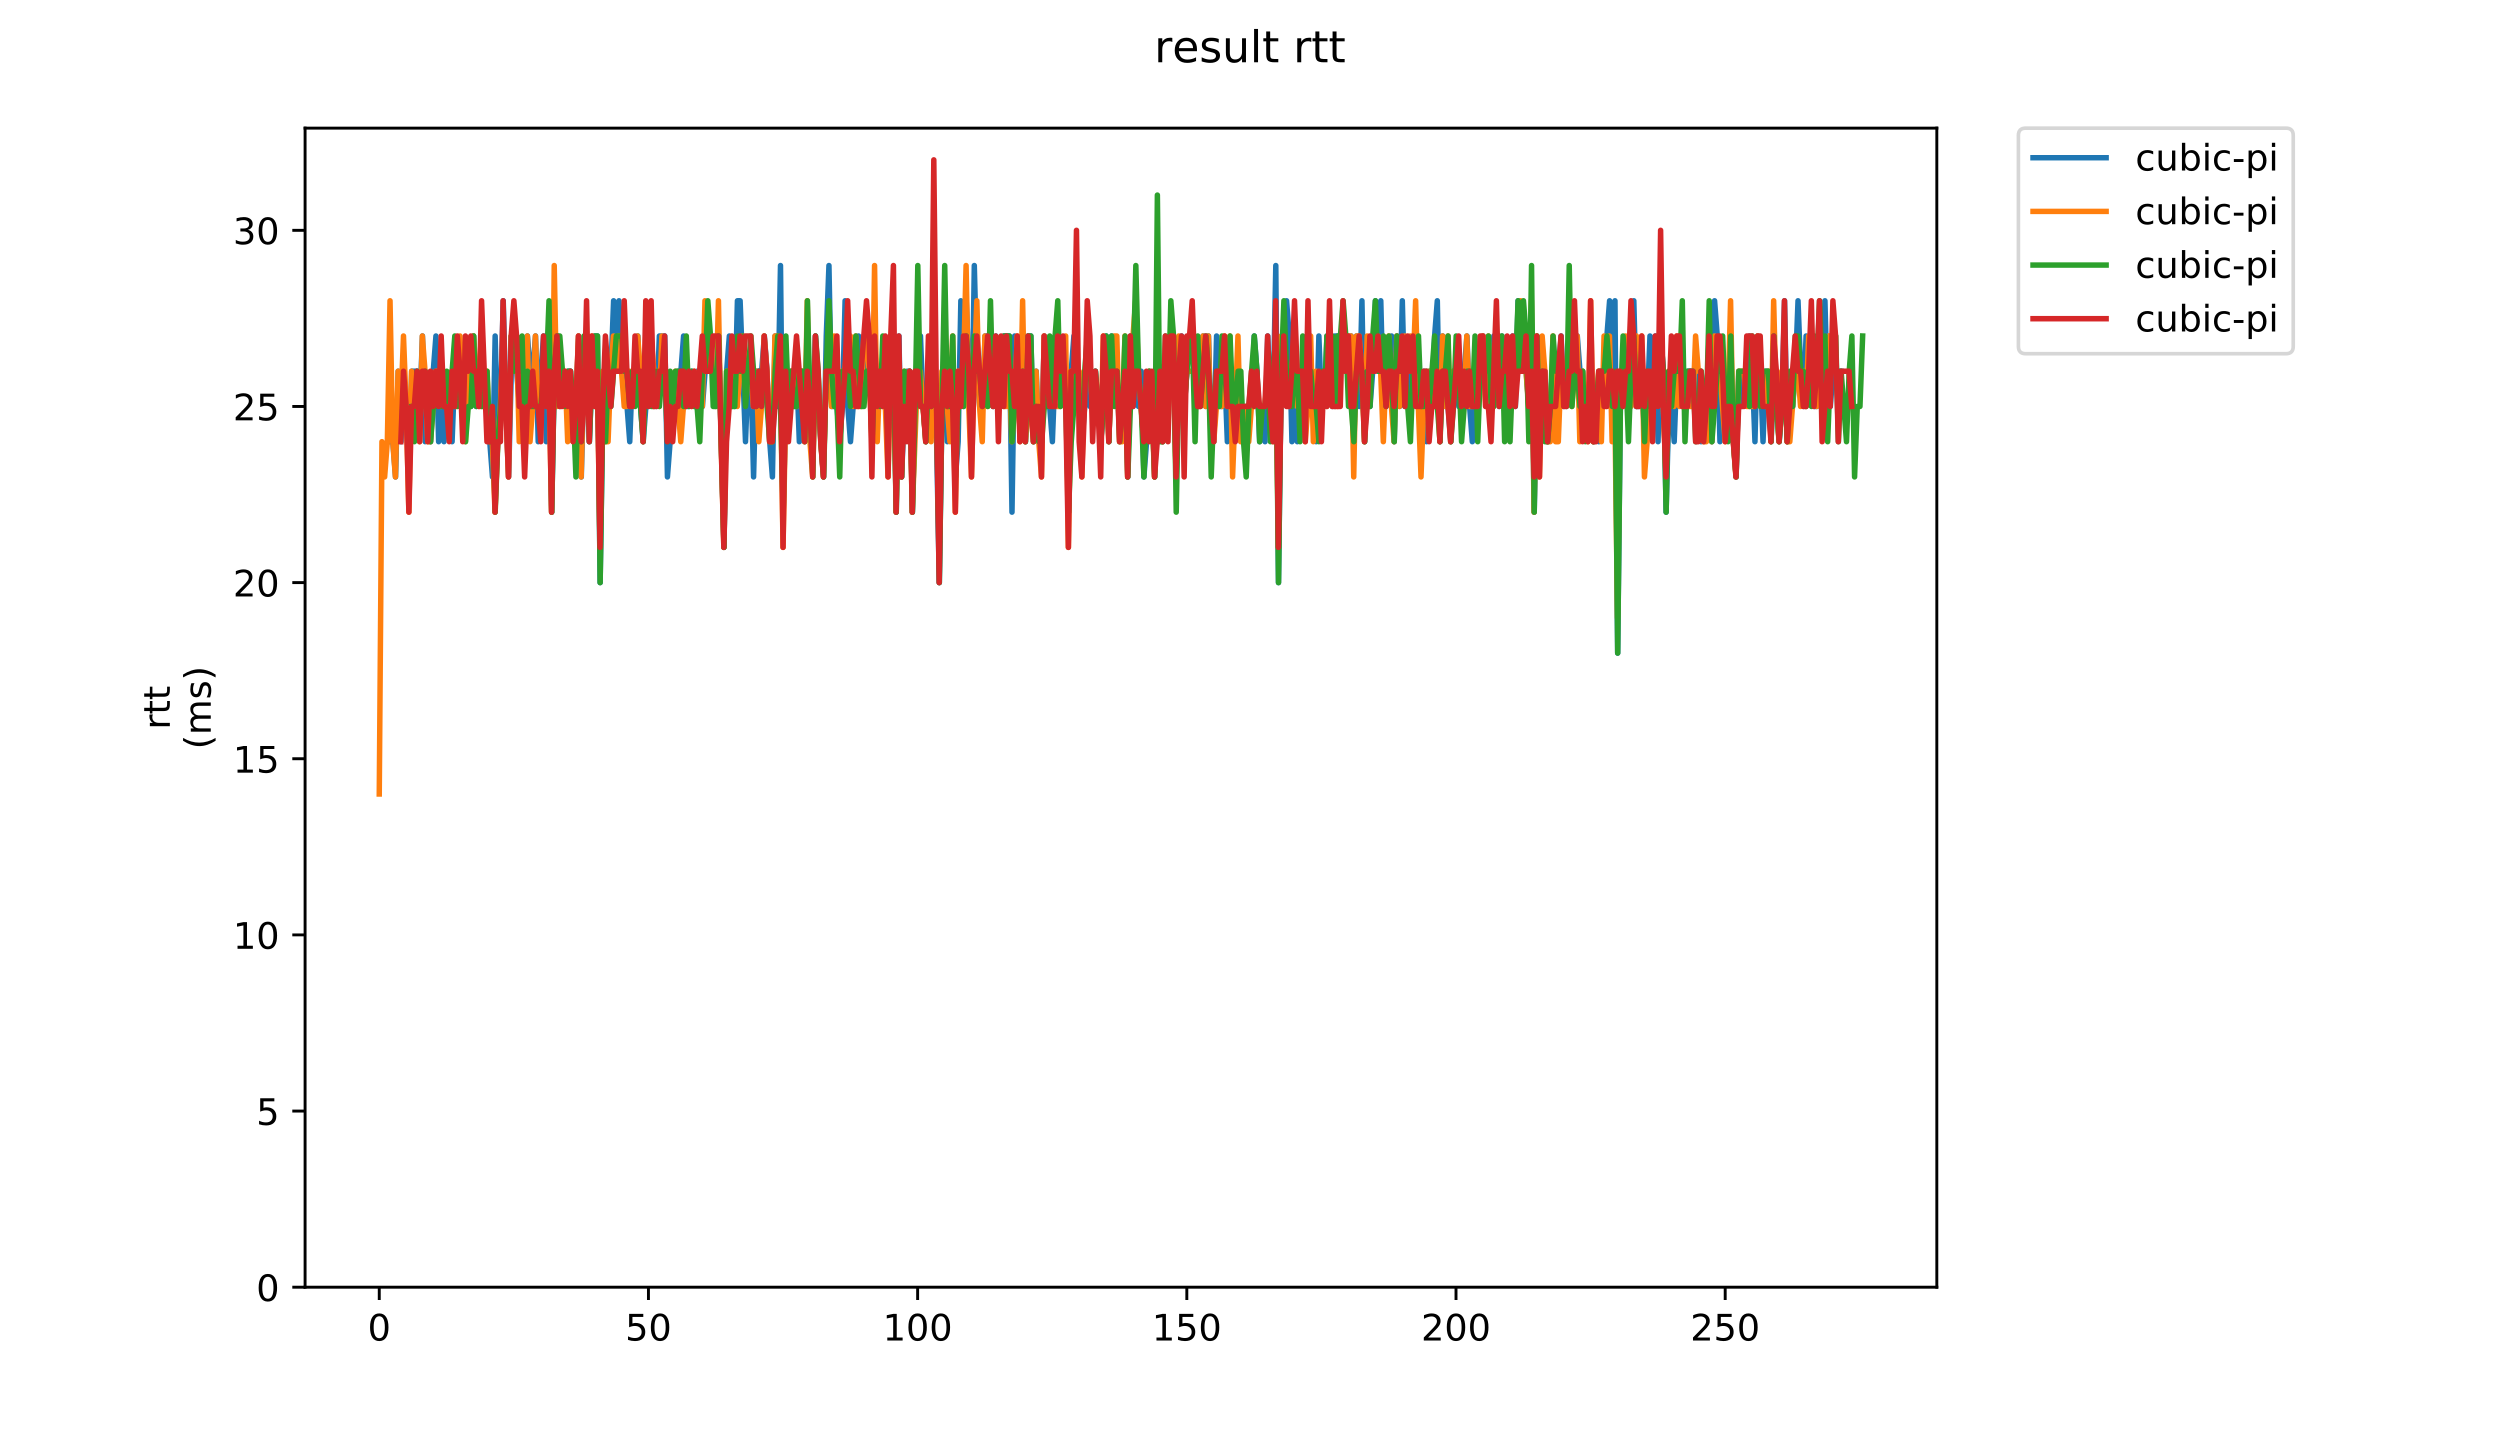<?xml version="1.0" encoding="utf-8" standalone="no"?>
<!DOCTYPE svg PUBLIC "-//W3C//DTD SVG 1.1//EN"
  "http://www.w3.org/Graphics/SVG/1.1/DTD/svg11.dtd">
<!-- Created with matplotlib (https://matplotlib.org/) -->
<svg height="396pt" version="1.1" viewBox="0 0 684 396" width="684pt" xmlns="http://www.w3.org/2000/svg" xmlns:xlink="http://www.w3.org/1999/xlink">
 <defs>
  <style type="text/css">
*{stroke-linecap:butt;stroke-linejoin:round;}
  </style>
 </defs>
 <g id="figure_1">
  <g id="patch_1">
   <path d="M 0 396 
L 684 396 
L 684 0 
L 0 0 
z
" style="fill:#ffffff;"/>
  </g>
  <g id="axes_1">
   <g id="patch_2">
    <path d="M 83.472 352.174 
L 529.913 352.174 
L 529.913 35.062 
L 83.472 35.062 
z
" style="fill:#ffffff;"/>
   </g>
   <g id="matplotlib.axis_1">
    <g id="xtick_1">
     <g id="line2d_1">
      <defs>
       <path d="M 0 0 
L 0 3.5 
" id="m5ab317d3e8" style="stroke:#000000;stroke-width:0.8;"/>
      </defs>
      <g>
       <use style="stroke:#000000;stroke-width:0.8;" x="103.765" xlink:href="#m5ab317d3e8" y="352.174"/>
      </g>
     </g>
     <g id="text_1">
      <!-- 0 -->
      <defs>
       <path d="M 31.781 66.406 
Q 24.172 66.406 20.328 58.906 
Q 16.5 51.422 16.5 36.375 
Q 16.5 21.391 20.328 13.891 
Q 24.172 6.391 31.781 6.391 
Q 39.453 6.391 43.281 13.891 
Q 47.125 21.391 47.125 36.375 
Q 47.125 51.422 43.281 58.906 
Q 39.453 66.406 31.781 66.406 
z
M 31.781 74.219 
Q 44.047 74.219 50.516 64.516 
Q 56.984 54.828 56.984 36.375 
Q 56.984 17.969 50.516 8.266 
Q 44.047 -1.422 31.781 -1.422 
Q 19.531 -1.422 13.062 8.266 
Q 6.594 17.969 6.594 36.375 
Q 6.594 54.828 13.062 64.516 
Q 19.531 74.219 31.781 74.219 
z
" id="DejaVuSans-48"/>
      </defs>
      <g transform="translate(100.584 366.773)scale(0.1 -0.1)">
       <use xlink:href="#DejaVuSans-48"/>
      </g>
     </g>
    </g>
    <g id="xtick_2">
     <g id="line2d_2">
      <g>
       <use style="stroke:#000000;stroke-width:0.8;" x="177.415" xlink:href="#m5ab317d3e8" y="352.174"/>
      </g>
     </g>
     <g id="text_2">
      <!-- 50 -->
      <defs>
       <path d="M 10.797 72.906 
L 49.516 72.906 
L 49.516 64.594 
L 19.828 64.594 
L 19.828 46.734 
Q 21.969 47.469 24.109 47.828 
Q 26.266 48.188 28.422 48.188 
Q 40.625 48.188 47.75 41.5 
Q 54.891 34.812 54.891 23.391 
Q 54.891 11.625 47.562 5.094 
Q 40.234 -1.422 26.906 -1.422 
Q 22.312 -1.422 17.547 -0.641 
Q 12.797 0.141 7.719 1.703 
L 7.719 11.625 
Q 12.109 9.234 16.797 8.062 
Q 21.484 6.891 26.703 6.891 
Q 35.156 6.891 40.078 11.328 
Q 45.016 15.766 45.016 23.391 
Q 45.016 31 40.078 35.438 
Q 35.156 39.891 26.703 39.891 
Q 22.75 39.891 18.812 39.016 
Q 14.891 38.141 10.797 36.281 
z
" id="DejaVuSans-53"/>
      </defs>
      <g transform="translate(171.052 366.773)scale(0.1 -0.1)">
       <use xlink:href="#DejaVuSans-53"/>
       <use x="63.623" xlink:href="#DejaVuSans-48"/>
      </g>
     </g>
    </g>
    <g id="xtick_3">
     <g id="line2d_3">
      <g>
       <use style="stroke:#000000;stroke-width:0.8;" x="251.064" xlink:href="#m5ab317d3e8" y="352.174"/>
      </g>
     </g>
     <g id="text_3">
      <!-- 100 -->
      <defs>
       <path d="M 12.406 8.297 
L 28.516 8.297 
L 28.516 63.922 
L 10.984 60.406 
L 10.984 69.391 
L 28.422 72.906 
L 38.281 72.906 
L 38.281 8.297 
L 54.391 8.297 
L 54.391 0 
L 12.406 0 
z
" id="DejaVuSans-49"/>
      </defs>
      <g transform="translate(241.521 366.773)scale(0.1 -0.1)">
       <use xlink:href="#DejaVuSans-49"/>
       <use x="63.623" xlink:href="#DejaVuSans-48"/>
       <use x="127.246" xlink:href="#DejaVuSans-48"/>
      </g>
     </g>
    </g>
    <g id="xtick_4">
     <g id="line2d_4">
      <g>
       <use style="stroke:#000000;stroke-width:0.8;" x="324.714" xlink:href="#m5ab317d3e8" y="352.174"/>
      </g>
     </g>
     <g id="text_4">
      <!-- 150 -->
      <g transform="translate(315.17 366.773)scale(0.1 -0.1)">
       <use xlink:href="#DejaVuSans-49"/>
       <use x="63.623" xlink:href="#DejaVuSans-53"/>
       <use x="127.246" xlink:href="#DejaVuSans-48"/>
      </g>
     </g>
    </g>
    <g id="xtick_5">
     <g id="line2d_5">
      <g>
       <use style="stroke:#000000;stroke-width:0.8;" x="398.364" xlink:href="#m5ab317d3e8" y="352.174"/>
      </g>
     </g>
     <g id="text_5">
      <!-- 200 -->
      <defs>
       <path d="M 19.188 8.297 
L 53.609 8.297 
L 53.609 0 
L 7.328 0 
L 7.328 8.297 
Q 12.938 14.109 22.625 23.891 
Q 32.328 33.688 34.812 36.531 
Q 39.547 41.844 41.422 45.531 
Q 43.312 49.219 43.312 52.781 
Q 43.312 58.594 39.234 62.25 
Q 35.156 65.922 28.609 65.922 
Q 23.969 65.922 18.812 64.312 
Q 13.672 62.703 7.812 59.422 
L 7.812 69.391 
Q 13.766 71.781 18.938 73 
Q 24.125 74.219 28.422 74.219 
Q 39.75 74.219 46.484 68.547 
Q 53.219 62.891 53.219 53.422 
Q 53.219 48.922 51.531 44.891 
Q 49.859 40.875 45.406 35.406 
Q 44.188 33.984 37.641 27.219 
Q 31.109 20.453 19.188 8.297 
z
" id="DejaVuSans-50"/>
      </defs>
      <g transform="translate(388.82 366.773)scale(0.1 -0.1)">
       <use xlink:href="#DejaVuSans-50"/>
       <use x="63.623" xlink:href="#DejaVuSans-48"/>
       <use x="127.246" xlink:href="#DejaVuSans-48"/>
      </g>
     </g>
    </g>
    <g id="xtick_6">
     <g id="line2d_6">
      <g>
       <use style="stroke:#000000;stroke-width:0.8;" x="472.013" xlink:href="#m5ab317d3e8" y="352.174"/>
      </g>
     </g>
     <g id="text_6">
      <!-- 250 -->
      <g transform="translate(462.469 366.773)scale(0.1 -0.1)">
       <use xlink:href="#DejaVuSans-50"/>
       <use x="63.623" xlink:href="#DejaVuSans-53"/>
       <use x="127.246" xlink:href="#DejaVuSans-48"/>
      </g>
     </g>
    </g>
   </g>
   <g id="matplotlib.axis_2">
    <g id="ytick_1">
     <g id="line2d_7">
      <defs>
       <path d="M 0 0 
L -3.5 0 
" id="mbb48c4c106" style="stroke:#000000;stroke-width:0.8;"/>
      </defs>
      <g>
       <use style="stroke:#000000;stroke-width:0.8;" x="83.472" xlink:href="#mbb48c4c106" y="352.174"/>
      </g>
     </g>
     <g id="text_7">
      <!-- 0 -->
      <g transform="translate(70.11 355.973)scale(0.1 -0.1)">
       <use xlink:href="#DejaVuSans-48"/>
      </g>
     </g>
    </g>
    <g id="ytick_2">
     <g id="line2d_8">
      <g>
       <use style="stroke:#000000;stroke-width:0.8;" x="83.472" xlink:href="#mbb48c4c106" y="303.981"/>
      </g>
     </g>
     <g id="text_8">
      <!-- 5 -->
      <g transform="translate(70.11 307.78)scale(0.1 -0.1)">
       <use xlink:href="#DejaVuSans-53"/>
      </g>
     </g>
    </g>
    <g id="ytick_3">
     <g id="line2d_9">
      <g>
       <use style="stroke:#000000;stroke-width:0.8;" x="83.472" xlink:href="#mbb48c4c106" y="255.788"/>
      </g>
     </g>
     <g id="text_9">
      <!-- 10 -->
      <g transform="translate(63.747 259.587)scale(0.1 -0.1)">
       <use xlink:href="#DejaVuSans-49"/>
       <use x="63.623" xlink:href="#DejaVuSans-48"/>
      </g>
     </g>
    </g>
    <g id="ytick_4">
     <g id="line2d_10">
      <g>
       <use style="stroke:#000000;stroke-width:0.8;" x="83.472" xlink:href="#mbb48c4c106" y="207.594"/>
      </g>
     </g>
     <g id="text_10">
      <!-- 15 -->
      <g transform="translate(63.747 211.394)scale(0.1 -0.1)">
       <use xlink:href="#DejaVuSans-49"/>
       <use x="63.623" xlink:href="#DejaVuSans-53"/>
      </g>
     </g>
    </g>
    <g id="ytick_5">
     <g id="line2d_11">
      <g>
       <use style="stroke:#000000;stroke-width:0.8;" x="83.472" xlink:href="#mbb48c4c106" y="159.401"/>
      </g>
     </g>
     <g id="text_11">
      <!-- 20 -->
      <g transform="translate(63.747 163.2)scale(0.1 -0.1)">
       <use xlink:href="#DejaVuSans-50"/>
       <use x="63.623" xlink:href="#DejaVuSans-48"/>
      </g>
     </g>
    </g>
    <g id="ytick_6">
     <g id="line2d_12">
      <g>
       <use style="stroke:#000000;stroke-width:0.8;" x="83.472" xlink:href="#mbb48c4c106" y="111.208"/>
      </g>
     </g>
     <g id="text_12">
      <!-- 25 -->
      <g transform="translate(63.747 115.007)scale(0.1 -0.1)">
       <use xlink:href="#DejaVuSans-50"/>
       <use x="63.623" xlink:href="#DejaVuSans-53"/>
      </g>
     </g>
    </g>
    <g id="ytick_7">
     <g id="line2d_13">
      <g>
       <use style="stroke:#000000;stroke-width:0.8;" x="83.472" xlink:href="#mbb48c4c106" y="63.015"/>
      </g>
     </g>
     <g id="text_13">
      <!-- 30 -->
      <defs>
       <path d="M 40.578 39.312 
Q 47.656 37.797 51.625 33 
Q 55.609 28.219 55.609 21.188 
Q 55.609 10.406 48.188 4.484 
Q 40.766 -1.422 27.094 -1.422 
Q 22.516 -1.422 17.656 -0.516 
Q 12.797 0.391 7.625 2.203 
L 7.625 11.719 
Q 11.719 9.328 16.594 8.109 
Q 21.484 6.891 26.812 6.891 
Q 36.078 6.891 40.938 10.547 
Q 45.797 14.203 45.797 21.188 
Q 45.797 27.641 41.281 31.266 
Q 36.766 34.906 28.719 34.906 
L 20.219 34.906 
L 20.219 43.016 
L 29.109 43.016 
Q 36.375 43.016 40.234 45.922 
Q 44.094 48.828 44.094 54.297 
Q 44.094 59.906 40.109 62.906 
Q 36.141 65.922 28.719 65.922 
Q 24.656 65.922 20.016 65.031 
Q 15.375 64.156 9.812 62.312 
L 9.812 71.094 
Q 15.438 72.656 20.344 73.438 
Q 25.25 74.219 29.594 74.219 
Q 40.828 74.219 47.359 69.109 
Q 53.906 64.016 53.906 55.328 
Q 53.906 49.266 50.438 45.094 
Q 46.969 40.922 40.578 39.312 
z
" id="DejaVuSans-51"/>
      </defs>
      <g transform="translate(63.747 66.814)scale(0.1 -0.1)">
       <use xlink:href="#DejaVuSans-51"/>
       <use x="63.623" xlink:href="#DejaVuSans-48"/>
      </g>
     </g>
    </g>
    <g id="text_14">
     <!-- rtt -->
     <defs>
      <path d="M 41.109 46.297 
Q 39.594 47.172 37.812 47.578 
Q 36.031 48 33.891 48 
Q 26.266 48 22.188 43.047 
Q 18.109 38.094 18.109 28.812 
L 18.109 0 
L 9.078 0 
L 9.078 54.688 
L 18.109 54.688 
L 18.109 46.188 
Q 20.953 51.172 25.484 53.578 
Q 30.031 56 36.531 56 
Q 37.453 56 38.578 55.875 
Q 39.703 55.766 41.062 55.516 
z
" id="DejaVuSans-114"/>
      <path d="M 18.312 70.219 
L 18.312 54.688 
L 36.812 54.688 
L 36.812 47.703 
L 18.312 47.703 
L 18.312 18.016 
Q 18.312 11.328 20.141 9.422 
Q 21.969 7.516 27.594 7.516 
L 36.812 7.516 
L 36.812 0 
L 27.594 0 
Q 17.188 0 13.234 3.875 
Q 9.281 7.766 9.281 18.016 
L 9.281 47.703 
L 2.688 47.703 
L 2.688 54.688 
L 9.281 54.688 
L 9.281 70.219 
z
" id="DejaVuSans-116"/>
     </defs>
     <g transform="translate(46.47 199.594)rotate(-90)scale(0.1 -0.1)">
      <use xlink:href="#DejaVuSans-114"/>
      <use x="41.113" xlink:href="#DejaVuSans-116"/>
      <use x="80.322" xlink:href="#DejaVuSans-116"/>
     </g>
     <!-- (ms) -->
     <defs>
      <path d="M 31 75.875 
Q 24.469 64.656 21.281 53.656 
Q 18.109 42.672 18.109 31.391 
Q 18.109 20.125 21.312 9.062 
Q 24.516 -2 31 -13.188 
L 23.188 -13.188 
Q 15.875 -1.703 12.234 9.375 
Q 8.594 20.453 8.594 31.391 
Q 8.594 42.281 12.203 53.312 
Q 15.828 64.359 23.188 75.875 
z
" id="DejaVuSans-40"/>
      <path d="M 52 44.188 
Q 55.375 50.25 60.062 53.125 
Q 64.75 56 71.094 56 
Q 79.641 56 84.281 50.016 
Q 88.922 44.047 88.922 33.016 
L 88.922 0 
L 79.891 0 
L 79.891 32.719 
Q 79.891 40.578 77.094 44.375 
Q 74.312 48.188 68.609 48.188 
Q 61.625 48.188 57.562 43.547 
Q 53.516 38.922 53.516 30.906 
L 53.516 0 
L 44.484 0 
L 44.484 32.719 
Q 44.484 40.625 41.703 44.406 
Q 38.922 48.188 33.109 48.188 
Q 26.219 48.188 22.156 43.531 
Q 18.109 38.875 18.109 30.906 
L 18.109 0 
L 9.078 0 
L 9.078 54.688 
L 18.109 54.688 
L 18.109 46.188 
Q 21.188 51.219 25.484 53.609 
Q 29.781 56 35.688 56 
Q 41.656 56 45.828 52.969 
Q 50 49.953 52 44.188 
z
" id="DejaVuSans-109"/>
      <path d="M 44.281 53.078 
L 44.281 44.578 
Q 40.484 46.531 36.375 47.5 
Q 32.281 48.484 27.875 48.484 
Q 21.188 48.484 17.844 46.438 
Q 14.5 44.391 14.5 40.281 
Q 14.5 37.156 16.891 35.375 
Q 19.281 33.594 26.516 31.984 
L 29.594 31.297 
Q 39.156 29.25 43.188 25.516 
Q 47.219 21.781 47.219 15.094 
Q 47.219 7.469 41.188 3.016 
Q 35.156 -1.422 24.609 -1.422 
Q 20.219 -1.422 15.453 -0.562 
Q 10.688 0.297 5.422 2 
L 5.422 11.281 
Q 10.406 8.688 15.234 7.391 
Q 20.062 6.109 24.812 6.109 
Q 31.156 6.109 34.562 8.281 
Q 37.984 10.453 37.984 14.406 
Q 37.984 18.062 35.516 20.016 
Q 33.062 21.969 24.703 23.781 
L 21.578 24.516 
Q 13.234 26.266 9.516 29.906 
Q 5.812 33.547 5.812 39.891 
Q 5.812 47.609 11.281 51.797 
Q 16.75 56 26.812 56 
Q 31.781 56 36.172 55.266 
Q 40.578 54.547 44.281 53.078 
z
" id="DejaVuSans-115"/>
      <path d="M 8.016 75.875 
L 15.828 75.875 
Q 23.141 64.359 26.781 53.312 
Q 30.422 42.281 30.422 31.391 
Q 30.422 20.453 26.781 9.375 
Q 23.141 -1.703 15.828 -13.188 
L 8.016 -13.188 
Q 14.5 -2 17.703 9.062 
Q 20.906 20.125 20.906 31.391 
Q 20.906 42.672 17.703 53.656 
Q 14.5 64.656 8.016 75.875 
z
" id="DejaVuSans-41"/>
     </defs>
     <g transform="translate(57.668 204.995)rotate(-90)scale(0.1 -0.1)">
      <use xlink:href="#DejaVuSans-40"/>
      <use x="39.014" xlink:href="#DejaVuSans-109"/>
      <use x="136.426" xlink:href="#DejaVuSans-115"/>
      <use x="188.525" xlink:href="#DejaVuSans-41"/>
     </g>
    </g>
   </g>
   <g id="line2d_14">
    <path clip-path="url(#p10b9cd409a)" d="M 106.751 120.847 
L 107.487 120.847 
L 108.224 130.485 
L 108.96 101.569 
L 109.697 120.847 
L 110.433 101.569 
L 111.17 111.208 
L 111.906 130.485 
L 112.643 101.569 
L 114.116 101.569 
L 114.852 111.208 
L 115.589 91.931 
L 116.325 120.847 
L 117.062 111.208 
L 117.798 120.847 
L 118.535 101.569 
L 119.271 91.931 
L 120.008 120.847 
L 120.744 101.569 
L 121.481 120.847 
L 122.217 111.208 
L 122.954 111.208 
L 123.69 120.847 
L 124.427 101.569 
L 125.9 101.569 
L 126.636 111.208 
L 127.373 111.208 
L 128.109 101.569 
L 128.846 111.208 
L 129.582 91.931 
L 130.319 111.208 
L 131.055 101.569 
L 132.528 101.569 
L 134.738 130.485 
L 135.474 91.931 
L 136.211 120.847 
L 136.947 111.208 
L 137.684 82.292 
L 138.42 111.208 
L 139.157 130.485 
L 139.893 101.569 
L 141.366 101.569 
L 142.103 111.208 
L 142.839 111.208 
L 143.576 120.847 
L 144.312 91.931 
L 145.049 101.569 
L 145.785 101.569 
L 146.522 91.931 
L 147.258 120.847 
L 147.995 101.569 
L 148.731 91.931 
L 149.468 120.847 
L 150.204 91.931 
L 150.941 140.124 
L 151.677 101.569 
L 152.414 91.931 
L 153.15 111.208 
L 153.887 101.569 
L 154.623 111.208 
L 155.36 101.569 
L 156.096 101.569 
L 156.833 120.847 
L 157.569 111.208 
L 158.306 91.931 
L 159.042 130.485 
L 159.779 101.569 
L 160.515 91.931 
L 161.252 120.847 
L 161.988 101.569 
L 162.725 91.931 
L 163.461 91.931 
L 164.198 159.401 
L 164.934 111.208 
L 165.671 111.208 
L 166.407 101.569 
L 167.144 101.569 
L 167.88 82.292 
L 168.617 91.931 
L 169.353 82.292 
L 170.09 101.569 
L 170.826 101.569 
L 172.299 120.847 
L 173.036 101.569 
L 173.772 101.569 
L 174.509 91.931 
L 175.245 111.208 
L 175.982 120.847 
L 176.718 111.208 
L 177.454 111.208 
L 178.191 101.569 
L 178.927 101.569 
L 179.664 111.208 
L 180.4 91.931 
L 181.873 91.931 
L 182.61 130.485 
L 184.083 111.208 
L 184.819 111.208 
L 185.556 101.569 
L 186.292 101.569 
L 187.029 91.931 
L 187.765 111.208 
L 188.502 111.208 
L 189.238 101.569 
L 189.975 111.208 
L 190.711 101.569 
L 191.448 101.569 
L 192.184 111.208 
L 193.657 91.931 
L 194.394 101.569 
L 195.867 101.569 
L 196.603 91.931 
L 198.076 149.762 
L 198.813 101.569 
L 199.549 91.931 
L 201.022 111.208 
L 201.759 82.292 
L 202.495 82.292 
L 203.968 120.847 
L 204.705 101.569 
L 205.441 101.569 
L 206.178 130.485 
L 206.914 101.569 
L 208.387 101.569 
L 209.124 91.931 
L 209.86 101.569 
L 210.597 120.847 
L 211.333 130.485 
L 212.07 91.931 
L 212.806 111.208 
L 213.543 72.653 
L 214.279 140.124 
L 215.016 111.208 
L 215.752 111.208 
L 216.489 101.569 
L 217.225 111.208 
L 217.962 101.569 
L 218.698 120.847 
L 219.435 101.569 
L 220.171 111.208 
L 220.908 91.931 
L 221.644 111.208 
L 222.381 120.847 
L 223.117 91.931 
L 223.854 111.208 
L 225.327 130.485 
L 226.063 91.931 
L 226.8 72.653 
L 227.536 111.208 
L 229.009 111.208 
L 229.746 120.847 
L 230.482 111.208 
L 231.219 82.292 
L 231.955 111.208 
L 232.692 120.847 
L 234.901 91.931 
L 235.638 101.569 
L 236.374 91.931 
L 237.111 101.569 
L 237.847 91.931 
L 238.584 120.847 
L 239.32 101.569 
L 240.057 111.208 
L 240.793 101.569 
L 241.53 111.208 
L 242.266 101.569 
L 243.003 120.847 
L 243.739 91.931 
L 244.476 101.569 
L 245.212 140.124 
L 245.949 91.931 
L 246.685 130.485 
L 247.422 111.208 
L 248.158 101.569 
L 248.895 101.569 
L 249.631 140.124 
L 250.368 111.208 
L 251.104 91.931 
L 251.841 91.931 
L 252.577 111.208 
L 253.314 120.847 
L 254.05 111.208 
L 254.787 111.208 
L 255.523 82.292 
L 256.996 159.401 
L 257.733 111.208 
L 258.469 91.931 
L 259.206 120.847 
L 259.942 101.569 
L 260.679 101.569 
L 261.415 130.485 
L 262.152 120.847 
L 262.888 82.292 
L 263.625 111.208 
L 264.361 82.292 
L 265.834 120.847 
L 266.571 72.653 
L 267.307 101.569 
L 268.044 111.208 
L 268.78 111.208 
L 269.517 91.931 
L 270.253 91.931 
L 271.726 111.208 
L 272.463 91.931 
L 273.199 111.208 
L 273.936 111.208 
L 274.672 91.931 
L 276.145 91.931 
L 276.881 140.124 
L 277.618 91.931 
L 278.354 111.208 
L 279.091 111.208 
L 279.827 91.931 
L 280.564 120.847 
L 281.3 91.931 
L 282.037 91.931 
L 282.773 120.847 
L 283.51 101.569 
L 284.246 120.847 
L 284.983 120.847 
L 285.719 91.931 
L 287.929 120.847 
L 288.665 101.569 
L 291.611 101.569 
L 292.348 140.124 
L 293.084 101.569 
L 293.821 91.931 
L 296.03 120.847 
L 296.767 111.208 
L 297.503 91.931 
L 298.24 111.208 
L 298.976 111.208 
L 299.713 101.569 
L 301.186 120.847 
L 301.922 111.208 
L 302.659 91.931 
L 303.395 120.847 
L 304.132 91.931 
L 305.605 111.208 
L 307.078 111.208 
L 307.814 101.569 
L 308.551 130.485 
L 309.287 91.931 
L 310.024 111.208 
L 310.76 91.931 
L 311.497 111.208 
L 312.233 101.569 
L 312.97 130.485 
L 313.706 120.847 
L 314.443 101.569 
L 315.179 111.208 
L 315.916 130.485 
L 316.652 111.208 
L 317.389 101.569 
L 318.125 120.847 
L 318.862 101.569 
L 321.071 101.569 
L 321.808 130.485 
L 322.544 101.569 
L 323.281 91.931 
L 324.017 111.208 
L 325.49 91.931 
L 326.227 91.931 
L 327.7 111.208 
L 329.173 91.931 
L 329.909 111.208 
L 330.646 91.931 
L 331.382 120.847 
L 332.119 120.847 
L 332.855 91.931 
L 333.592 111.208 
L 334.328 111.208 
L 335.065 101.569 
L 335.801 120.847 
L 336.538 101.569 
L 337.274 111.208 
L 338.011 111.208 
L 338.747 101.569 
L 340.22 120.847 
L 340.957 111.208 
L 342.43 111.208 
L 343.166 91.931 
L 343.903 101.569 
L 344.639 120.847 
L 345.376 111.208 
L 346.112 120.847 
L 346.849 91.931 
L 347.585 111.208 
L 348.322 111.208 
L 349.058 72.653 
L 349.795 159.401 
L 350.531 101.569 
L 351.268 101.569 
L 352.004 82.292 
L 352.741 91.931 
L 353.477 120.847 
L 354.214 101.569 
L 354.95 120.847 
L 355.687 101.569 
L 356.423 111.208 
L 357.16 111.208 
L 357.896 91.931 
L 358.633 111.208 
L 359.369 111.208 
L 360.106 120.847 
L 360.842 91.931 
L 361.579 111.208 
L 362.315 111.208 
L 363.052 91.931 
L 364.525 111.208 
L 365.261 91.931 
L 366.734 91.931 
L 367.471 101.569 
L 368.944 101.569 
L 369.68 91.931 
L 370.417 120.847 
L 371.153 91.931 
L 371.89 111.208 
L 372.626 82.292 
L 373.363 120.847 
L 374.099 101.569 
L 374.836 111.208 
L 375.572 101.569 
L 376.308 82.292 
L 377.045 101.569 
L 377.781 82.292 
L 378.518 111.208 
L 379.254 101.569 
L 379.991 101.569 
L 380.727 91.931 
L 381.464 120.847 
L 382.2 91.931 
L 382.937 111.208 
L 383.673 82.292 
L 384.41 111.208 
L 385.146 111.208 
L 385.883 101.569 
L 387.356 101.569 
L 388.092 111.208 
L 388.829 111.208 
L 389.565 101.569 
L 390.302 120.847 
L 391.038 101.569 
L 391.775 111.208 
L 392.511 91.931 
L 393.248 82.292 
L 393.984 120.847 
L 394.721 91.931 
L 395.457 111.208 
L 396.194 111.208 
L 396.93 120.847 
L 397.667 101.569 
L 398.403 101.569 
L 399.14 111.208 
L 399.876 111.208 
L 401.349 91.931 
L 402.086 111.208 
L 402.822 120.847 
L 404.295 101.569 
L 405.032 101.569 
L 405.768 91.931 
L 407.241 111.208 
L 407.978 111.208 
L 408.714 91.931 
L 409.451 91.931 
L 410.187 111.208 
L 410.924 91.931 
L 411.66 111.208 
L 412.397 101.569 
L 413.133 111.208 
L 413.87 91.931 
L 414.606 111.208 
L 415.343 82.292 
L 416.816 101.569 
L 417.552 101.569 
L 418.289 111.208 
L 419.025 91.931 
L 419.762 140.124 
L 420.498 101.569 
L 421.235 120.847 
L 421.971 101.569 
L 422.708 101.569 
L 423.444 120.847 
L 424.181 111.208 
L 425.654 111.208 
L 427.127 91.931 
L 427.863 111.208 
L 428.6 101.569 
L 430.809 101.569 
L 431.546 91.931 
L 432.282 101.569 
L 433.019 101.569 
L 433.755 111.208 
L 435.228 111.208 
L 435.965 120.847 
L 436.701 111.208 
L 437.438 120.847 
L 438.174 111.208 
L 438.911 111.208 
L 439.647 91.931 
L 440.384 82.292 
L 441.12 111.208 
L 441.857 82.292 
L 442.593 178.678 
L 443.33 111.208 
L 444.066 101.569 
L 444.803 101.569 
L 445.539 111.208 
L 446.276 91.931 
L 447.012 82.292 
L 447.749 111.208 
L 448.485 111.208 
L 449.222 101.569 
L 449.958 120.847 
L 450.695 111.208 
L 451.431 91.931 
L 452.168 111.208 
L 452.904 91.931 
L 453.641 120.847 
L 454.377 91.931 
L 455.114 101.569 
L 455.85 140.124 
L 456.587 111.208 
L 457.323 111.208 
L 458.06 120.847 
L 458.796 101.569 
L 459.533 91.931 
L 460.269 111.208 
L 461.006 111.208 
L 461.742 101.569 
L 462.479 101.569 
L 463.215 111.208 
L 463.952 101.569 
L 464.688 101.569 
L 465.425 120.847 
L 466.161 111.208 
L 466.898 111.208 
L 467.634 91.931 
L 468.371 120.847 
L 469.107 82.292 
L 469.844 91.931 
L 470.58 120.847 
L 471.317 101.569 
L 472.053 111.208 
L 472.79 111.208 
L 473.526 101.569 
L 474.262 120.847 
L 474.999 130.485 
L 475.735 101.569 
L 476.472 111.208 
L 477.208 101.569 
L 477.945 101.569 
L 478.681 91.931 
L 479.418 101.569 
L 480.154 120.847 
L 480.891 91.931 
L 481.627 101.569 
L 482.364 120.847 
L 483.1 101.569 
L 483.837 101.569 
L 484.573 120.847 
L 485.31 101.569 
L 486.783 120.847 
L 487.519 111.208 
L 488.256 82.292 
L 488.992 120.847 
L 489.729 111.208 
L 490.465 111.208 
L 491.202 101.569 
L 491.938 82.292 
L 492.675 101.569 
L 493.411 111.208 
L 494.148 91.931 
L 494.884 101.569 
L 495.621 101.569 
L 496.357 111.208 
L 497.094 111.208 
L 497.83 91.931 
L 498.567 111.208 
L 499.303 82.292 
L 500.04 111.208 
L 500.776 111.208 
L 501.513 101.569 
L 502.249 101.569 
L 502.986 111.208 
L 503.722 101.569 
L 503.722 101.569 
" style="fill:none;stroke:#1f77b4;stroke-linecap:square;stroke-width:1.5;"/>
   </g>
   <g id="line2d_15">
    <path clip-path="url(#p10b9cd409a)" d="M 103.765 217.233 
L 104.502 120.847 
L 105.238 130.485 
L 105.975 120.847 
L 106.711 82.292 
L 107.448 120.847 
L 108.184 130.485 
L 108.921 101.569 
L 109.657 111.208 
L 110.394 91.931 
L 111.13 111.208 
L 111.867 140.124 
L 112.603 101.569 
L 113.34 111.208 
L 114.076 111.208 
L 114.813 120.847 
L 115.549 91.931 
L 116.286 101.569 
L 117.022 120.847 
L 117.759 120.847 
L 119.232 101.569 
L 119.968 101.569 
L 120.705 111.208 
L 121.441 101.569 
L 122.178 111.208 
L 122.914 111.208 
L 123.65 101.569 
L 124.387 111.208 
L 125.123 111.208 
L 125.86 91.931 
L 126.596 111.208 
L 127.333 120.847 
L 128.069 101.569 
L 128.806 101.569 
L 129.542 91.931 
L 131.015 111.208 
L 131.752 111.208 
L 132.488 101.569 
L 133.225 101.569 
L 133.961 120.847 
L 134.698 120.847 
L 135.434 140.124 
L 136.171 120.847 
L 136.907 111.208 
L 137.644 91.931 
L 139.117 130.485 
L 139.853 91.931 
L 140.59 101.569 
L 141.326 91.931 
L 142.063 120.847 
L 142.799 101.569 
L 143.536 120.847 
L 144.272 91.931 
L 145.009 120.847 
L 145.745 111.208 
L 146.482 91.931 
L 147.218 111.208 
L 147.955 111.208 
L 148.691 101.569 
L 150.164 101.569 
L 150.901 140.124 
L 151.637 72.653 
L 152.374 111.208 
L 153.11 101.569 
L 154.583 101.569 
L 155.32 120.847 
L 156.056 111.208 
L 156.793 120.847 
L 157.529 111.208 
L 158.266 91.931 
L 159.002 130.485 
L 159.739 101.569 
L 160.475 101.569 
L 161.212 111.208 
L 161.948 91.931 
L 162.685 111.208 
L 163.421 101.569 
L 164.158 149.762 
L 164.894 101.569 
L 165.631 120.847 
L 166.367 120.847 
L 167.104 101.569 
L 167.84 91.931 
L 168.577 101.569 
L 169.313 91.931 
L 170.786 111.208 
L 171.523 111.208 
L 172.259 101.569 
L 172.996 111.208 
L 174.469 91.931 
L 175.205 101.569 
L 175.942 120.847 
L 176.678 91.931 
L 178.151 91.931 
L 178.888 101.569 
L 179.624 101.569 
L 180.361 111.208 
L 181.097 91.931 
L 182.57 111.208 
L 184.043 111.208 
L 184.78 101.569 
L 186.253 120.847 
L 187.726 101.569 
L 188.462 101.569 
L 189.199 111.208 
L 189.935 101.569 
L 190.672 111.208 
L 191.408 101.569 
L 192.145 111.208 
L 192.881 82.292 
L 194.354 101.569 
L 195.091 101.569 
L 195.827 111.208 
L 196.564 82.292 
L 197.3 120.847 
L 198.037 149.762 
L 198.773 101.569 
L 199.51 111.208 
L 200.246 111.208 
L 200.983 101.569 
L 201.719 111.208 
L 203.192 91.931 
L 203.929 101.569 
L 205.402 101.569 
L 206.138 111.208 
L 206.875 101.569 
L 207.611 120.847 
L 208.348 111.208 
L 209.084 91.931 
L 209.821 101.569 
L 210.557 120.847 
L 211.294 120.847 
L 212.03 91.931 
L 212.767 91.931 
L 213.503 101.569 
L 214.24 149.762 
L 214.976 111.208 
L 215.713 111.208 
L 216.449 101.569 
L 217.186 101.569 
L 217.922 111.208 
L 218.659 101.569 
L 219.395 101.569 
L 220.132 120.847 
L 220.868 82.292 
L 221.605 120.847 
L 222.341 130.485 
L 223.077 101.569 
L 223.814 101.569 
L 224.55 120.847 
L 225.287 130.485 
L 226.023 101.569 
L 226.76 101.569 
L 227.496 111.208 
L 228.233 91.931 
L 228.969 101.569 
L 229.706 120.847 
L 230.442 101.569 
L 231.179 101.569 
L 231.915 91.931 
L 232.652 91.931 
L 233.388 111.208 
L 234.125 91.931 
L 234.861 111.208 
L 235.598 111.208 
L 236.334 91.931 
L 237.071 91.931 
L 237.807 101.569 
L 238.544 120.847 
L 239.28 72.653 
L 240.017 120.847 
L 240.753 101.569 
L 241.49 101.569 
L 242.226 111.208 
L 242.963 130.485 
L 243.699 101.569 
L 244.436 91.931 
L 245.172 140.124 
L 245.909 101.569 
L 246.645 130.485 
L 247.382 101.569 
L 248.118 111.208 
L 248.855 101.569 
L 249.591 140.124 
L 251.064 101.569 
L 251.801 101.569 
L 253.274 120.847 
L 254.01 111.208 
L 254.747 120.847 
L 255.483 101.569 
L 256.22 111.208 
L 256.956 149.762 
L 257.693 101.569 
L 258.429 101.569 
L 259.902 120.847 
L 260.639 91.931 
L 261.375 140.124 
L 262.112 101.569 
L 262.848 111.208 
L 263.585 101.569 
L 264.321 72.653 
L 265.058 111.208 
L 265.794 130.485 
L 266.531 101.569 
L 267.267 82.292 
L 268.004 111.208 
L 268.74 120.847 
L 269.477 91.931 
L 270.213 111.208 
L 270.95 91.931 
L 271.686 101.569 
L 272.423 101.569 
L 273.159 111.208 
L 273.896 101.569 
L 274.632 111.208 
L 275.369 111.208 
L 276.105 101.569 
L 276.842 120.847 
L 277.578 111.208 
L 278.315 91.931 
L 279.051 120.847 
L 279.788 82.292 
L 280.524 120.847 
L 281.261 111.208 
L 281.997 111.208 
L 282.734 120.847 
L 283.47 101.569 
L 284.207 120.847 
L 284.943 130.485 
L 285.68 91.931 
L 287.153 111.208 
L 287.889 101.569 
L 288.626 111.208 
L 290.099 111.208 
L 291.572 91.931 
L 292.308 149.762 
L 293.045 101.569 
L 293.781 111.208 
L 294.518 111.208 
L 295.254 101.569 
L 295.991 130.485 
L 296.727 101.569 
L 298.2 101.569 
L 298.937 111.208 
L 300.41 111.208 
L 301.146 120.847 
L 301.883 91.931 
L 302.619 101.569 
L 303.356 120.847 
L 304.092 101.569 
L 304.829 91.931 
L 305.565 91.931 
L 306.302 120.847 
L 307.038 120.847 
L 307.775 91.931 
L 308.511 130.485 
L 309.248 101.569 
L 310.721 82.292 
L 311.457 101.569 
L 312.93 120.847 
L 314.403 101.569 
L 315.14 111.208 
L 315.876 130.485 
L 316.613 111.208 
L 317.349 111.208 
L 318.086 120.847 
L 318.822 101.569 
L 319.559 111.208 
L 320.295 101.569 
L 321.032 101.569 
L 321.768 130.485 
L 322.504 91.931 
L 323.977 111.208 
L 324.714 101.569 
L 326.923 101.569 
L 327.66 111.208 
L 329.133 91.931 
L 329.869 111.208 
L 330.606 91.931 
L 331.342 120.847 
L 332.079 120.847 
L 333.552 101.569 
L 334.288 111.208 
L 335.025 91.931 
L 335.761 111.208 
L 336.498 91.931 
L 337.234 130.485 
L 338.707 91.931 
L 339.444 120.847 
L 340.18 111.208 
L 340.917 111.208 
L 341.653 120.847 
L 342.39 111.208 
L 346.072 111.208 
L 346.809 101.569 
L 348.282 120.847 
L 349.018 91.931 
L 349.755 149.762 
L 350.491 91.931 
L 351.228 101.569 
L 351.964 101.569 
L 352.701 111.208 
L 354.174 91.931 
L 354.91 111.208 
L 355.647 101.569 
L 356.383 101.569 
L 357.12 120.847 
L 357.856 111.208 
L 358.593 91.931 
L 359.329 120.847 
L 360.066 101.569 
L 360.802 111.208 
L 361.539 111.208 
L 362.275 101.569 
L 363.012 111.208 
L 363.748 101.569 
L 365.221 101.569 
L 365.958 111.208 
L 366.694 91.931 
L 367.431 101.569 
L 368.167 91.931 
L 369.64 91.931 
L 370.377 130.485 
L 371.113 91.931 
L 371.85 91.931 
L 372.586 101.569 
L 373.323 120.847 
L 374.059 91.931 
L 374.796 101.569 
L 375.532 91.931 
L 377.005 91.931 
L 377.742 101.569 
L 378.478 120.847 
L 379.215 101.569 
L 379.951 91.931 
L 380.688 111.208 
L 381.424 120.847 
L 382.161 91.931 
L 382.897 111.208 
L 384.37 91.931 
L 385.107 101.569 
L 385.843 91.931 
L 386.58 101.569 
L 387.316 82.292 
L 388.053 111.208 
L 388.789 130.485 
L 389.526 111.208 
L 390.262 111.208 
L 390.999 101.569 
L 391.735 111.208 
L 392.472 111.208 
L 393.208 101.569 
L 393.945 120.847 
L 394.681 91.931 
L 395.418 111.208 
L 396.154 91.931 
L 396.891 120.847 
L 397.627 101.569 
L 399.1 101.569 
L 399.837 111.208 
L 400.573 111.208 
L 401.31 91.931 
L 402.046 111.208 
L 402.783 111.208 
L 403.519 101.569 
L 404.256 111.208 
L 405.729 91.931 
L 406.465 111.208 
L 407.202 91.931 
L 407.938 111.208 
L 408.675 111.208 
L 410.148 91.931 
L 411.621 111.208 
L 412.357 101.569 
L 415.303 101.569 
L 416.04 82.292 
L 418.249 111.208 
L 418.986 82.292 
L 419.722 140.124 
L 420.459 91.931 
L 421.195 130.485 
L 421.931 91.931 
L 422.668 101.569 
L 423.404 120.847 
L 424.141 120.847 
L 424.877 91.931 
L 425.614 120.847 
L 426.35 120.847 
L 427.087 101.569 
L 428.56 101.569 
L 429.296 91.931 
L 430.033 111.208 
L 431.506 91.931 
L 432.242 120.847 
L 432.979 101.569 
L 434.452 120.847 
L 435.188 82.292 
L 435.925 120.847 
L 437.398 101.569 
L 438.134 120.847 
L 438.871 91.931 
L 439.607 111.208 
L 440.344 91.931 
L 441.08 120.847 
L 441.817 111.208 
L 442.553 169.04 
L 443.29 101.569 
L 444.026 111.208 
L 444.763 91.931 
L 445.499 111.208 
L 446.236 111.208 
L 447.709 91.931 
L 448.445 101.569 
L 449.182 91.931 
L 449.918 130.485 
L 451.391 111.208 
L 452.864 111.208 
L 453.601 101.569 
L 454.337 101.569 
L 455.074 111.208 
L 455.81 130.485 
L 456.547 101.569 
L 457.283 101.569 
L 458.02 111.208 
L 458.756 91.931 
L 459.493 111.208 
L 460.229 101.569 
L 460.966 111.208 
L 463.175 111.208 
L 463.912 91.931 
L 464.648 101.569 
L 465.385 101.569 
L 466.121 120.847 
L 466.858 120.847 
L 467.594 101.569 
L 468.331 120.847 
L 469.067 91.931 
L 469.804 101.569 
L 470.54 101.569 
L 472.013 120.847 
L 472.75 111.208 
L 473.486 82.292 
L 474.223 120.847 
L 474.959 130.485 
L 475.696 101.569 
L 477.169 101.569 
L 477.905 111.208 
L 480.115 111.208 
L 480.851 91.931 
L 481.588 111.208 
L 482.324 101.569 
L 483.061 111.208 
L 483.797 101.569 
L 484.534 120.847 
L 485.27 82.292 
L 486.007 111.208 
L 486.743 120.847 
L 487.48 101.569 
L 488.216 101.569 
L 488.953 120.847 
L 489.689 120.847 
L 491.162 101.569 
L 491.899 101.569 
L 492.635 111.208 
L 493.372 101.569 
L 494.108 111.208 
L 494.845 91.931 
L 495.581 101.569 
L 496.318 101.569 
L 497.054 111.208 
L 497.791 101.569 
L 498.527 111.208 
L 499.264 111.208 
L 500.737 91.931 
L 500.737 91.931 
" style="fill:none;stroke:#ff7f0e;stroke-linecap:square;stroke-width:1.5;"/>
   </g>
   <g id="line2d_16">
    <path clip-path="url(#p10b9cd409a)" d="M 112.649 111.208 
L 113.385 120.847 
L 114.122 101.569 
L 114.858 111.208 
L 115.595 111.208 
L 116.331 101.569 
L 117.804 120.847 
L 118.541 111.208 
L 119.277 111.208 
L 120.014 101.569 
L 120.75 111.208 
L 121.487 111.208 
L 122.223 101.569 
L 122.96 111.208 
L 124.433 91.931 
L 125.169 111.208 
L 125.906 101.569 
L 127.379 120.847 
L 128.115 111.208 
L 128.852 111.208 
L 129.588 91.931 
L 130.325 111.208 
L 131.061 101.569 
L 131.798 111.208 
L 132.534 111.208 
L 133.271 101.569 
L 134.007 120.847 
L 134.744 111.208 
L 135.48 140.124 
L 136.217 120.847 
L 137.69 101.569 
L 139.163 120.847 
L 139.899 91.931 
L 140.636 101.569 
L 141.372 91.931 
L 142.109 101.569 
L 142.845 91.931 
L 143.582 120.847 
L 144.318 101.569 
L 145.055 111.208 
L 148.001 111.208 
L 148.737 101.569 
L 149.474 101.569 
L 150.21 82.292 
L 150.947 140.124 
L 151.683 101.569 
L 152.42 91.931 
L 153.156 91.931 
L 154.629 111.208 
L 155.366 101.569 
L 156.102 101.569 
L 156.838 111.208 
L 157.575 130.485 
L 158.311 101.569 
L 159.048 120.847 
L 159.784 91.931 
L 160.521 91.931 
L 161.257 120.847 
L 161.994 101.569 
L 162.73 91.931 
L 163.467 91.931 
L 164.203 159.401 
L 164.94 111.208 
L 165.676 120.847 
L 166.413 101.569 
L 167.149 111.208 
L 168.622 91.931 
L 170.095 91.931 
L 170.832 101.569 
L 171.568 101.569 
L 172.305 111.208 
L 173.041 101.569 
L 173.778 111.208 
L 174.514 101.569 
L 175.987 120.847 
L 176.724 101.569 
L 177.46 91.931 
L 178.197 111.208 
L 178.933 111.208 
L 179.67 101.569 
L 180.406 111.208 
L 181.143 101.569 
L 181.879 101.569 
L 182.616 120.847 
L 183.352 101.569 
L 184.089 111.208 
L 184.825 101.569 
L 186.298 101.569 
L 187.035 111.208 
L 187.771 91.931 
L 188.508 111.208 
L 189.244 101.569 
L 189.981 111.208 
L 190.717 111.208 
L 191.454 120.847 
L 192.19 101.569 
L 192.927 101.569 
L 193.663 82.292 
L 194.4 91.931 
L 195.136 111.208 
L 195.873 111.208 
L 196.609 91.931 
L 198.082 149.762 
L 198.819 101.569 
L 199.555 101.569 
L 200.292 111.208 
L 201.028 111.208 
L 201.765 91.931 
L 202.501 101.569 
L 203.238 91.931 
L 203.974 111.208 
L 205.447 91.931 
L 206.92 111.208 
L 207.657 101.569 
L 209.13 101.569 
L 210.603 120.847 
L 211.339 120.847 
L 212.076 101.569 
L 212.812 91.931 
L 213.549 111.208 
L 214.285 140.124 
L 215.022 91.931 
L 215.758 111.208 
L 216.495 101.569 
L 217.231 111.208 
L 217.968 111.208 
L 218.704 101.569 
L 219.441 101.569 
L 220.177 120.847 
L 220.914 82.292 
L 221.65 111.208 
L 222.387 130.485 
L 223.123 91.931 
L 223.86 101.569 
L 224.596 120.847 
L 225.333 130.485 
L 226.069 101.569 
L 226.806 82.292 
L 227.542 101.569 
L 228.279 111.208 
L 229.015 111.208 
L 229.752 130.485 
L 230.488 101.569 
L 231.961 101.569 
L 232.698 111.208 
L 234.171 91.931 
L 235.644 111.208 
L 236.38 111.208 
L 237.117 101.569 
L 237.853 101.569 
L 238.59 120.847 
L 239.326 101.569 
L 240.063 101.569 
L 240.799 111.208 
L 241.536 91.931 
L 242.272 101.569 
L 243.009 120.847 
L 243.745 91.931 
L 244.482 101.569 
L 245.218 140.124 
L 245.955 101.569 
L 246.691 130.485 
L 247.428 101.569 
L 248.164 111.208 
L 248.901 101.569 
L 249.637 140.124 
L 250.374 111.208 
L 251.11 72.653 
L 251.847 111.208 
L 252.583 111.208 
L 253.32 120.847 
L 254.056 101.569 
L 254.792 111.208 
L 255.529 101.569 
L 256.265 111.208 
L 257.002 159.401 
L 257.738 111.208 
L 258.475 72.653 
L 259.211 111.208 
L 259.948 111.208 
L 260.684 91.931 
L 261.421 130.485 
L 262.157 111.208 
L 262.894 101.569 
L 263.63 111.208 
L 264.367 91.931 
L 265.103 101.569 
L 265.84 120.847 
L 266.576 91.931 
L 267.313 101.569 
L 268.049 101.569 
L 268.786 111.208 
L 269.522 101.569 
L 270.259 111.208 
L 270.995 82.292 
L 271.732 111.208 
L 272.468 101.569 
L 273.205 111.208 
L 273.941 111.208 
L 274.678 91.931 
L 276.151 91.931 
L 276.887 120.847 
L 278.36 101.569 
L 279.097 111.208 
L 279.833 101.569 
L 280.57 120.847 
L 281.306 91.931 
L 282.043 91.931 
L 282.779 120.847 
L 283.516 111.208 
L 284.252 120.847 
L 284.989 120.847 
L 285.725 111.208 
L 286.462 111.208 
L 287.198 91.931 
L 287.935 111.208 
L 288.671 91.931 
L 289.408 82.292 
L 290.144 111.208 
L 290.881 101.569 
L 291.617 111.208 
L 292.354 140.124 
L 293.09 120.847 
L 294.563 101.569 
L 296.036 120.847 
L 296.773 101.569 
L 297.509 91.931 
L 298.982 111.208 
L 299.719 101.569 
L 301.192 120.847 
L 301.928 111.208 
L 302.665 91.931 
L 303.401 120.847 
L 304.138 91.931 
L 304.874 111.208 
L 305.611 101.569 
L 306.347 120.847 
L 307.084 111.208 
L 307.82 91.931 
L 308.557 130.485 
L 309.293 111.208 
L 310.03 101.569 
L 310.766 72.653 
L 311.503 101.569 
L 312.239 111.208 
L 312.976 130.485 
L 313.712 111.208 
L 314.449 101.569 
L 315.185 111.208 
L 315.922 130.485 
L 316.658 53.376 
L 317.395 120.847 
L 318.131 120.847 
L 318.868 91.931 
L 319.604 111.208 
L 320.341 82.292 
L 321.077 91.931 
L 321.814 140.124 
L 322.55 101.569 
L 323.287 111.208 
L 324.023 111.208 
L 325.496 91.931 
L 326.233 91.931 
L 326.969 120.847 
L 327.706 91.931 
L 328.442 111.208 
L 329.915 91.931 
L 330.652 101.569 
L 331.388 130.485 
L 332.125 111.208 
L 332.861 101.569 
L 333.598 111.208 
L 334.334 91.931 
L 335.807 111.208 
L 336.544 91.931 
L 337.28 111.208 
L 338.017 111.208 
L 338.753 101.569 
L 339.49 101.569 
L 340.226 120.847 
L 340.963 130.485 
L 341.699 111.208 
L 343.172 91.931 
L 343.909 101.569 
L 344.645 120.847 
L 345.382 111.208 
L 346.118 111.208 
L 346.855 101.569 
L 347.591 120.847 
L 348.328 101.569 
L 349.064 91.931 
L 349.801 159.401 
L 350.537 101.569 
L 351.274 82.292 
L 352.01 101.569 
L 352.747 101.569 
L 353.483 111.208 
L 354.219 101.569 
L 354.956 101.569 
L 355.692 120.847 
L 356.429 91.931 
L 357.165 111.208 
L 357.902 101.569 
L 358.638 101.569 
L 359.375 111.208 
L 360.111 111.208 
L 360.848 120.847 
L 361.584 101.569 
L 362.321 111.208 
L 363.057 91.931 
L 363.794 101.569 
L 364.53 91.931 
L 365.267 111.208 
L 366.003 91.931 
L 366.74 91.931 
L 367.476 82.292 
L 368.213 91.931 
L 368.949 111.208 
L 369.686 111.208 
L 370.422 120.847 
L 371.159 101.569 
L 372.632 101.569 
L 373.368 120.847 
L 374.105 101.569 
L 374.841 111.208 
L 375.578 91.931 
L 376.314 82.292 
L 377.051 101.569 
L 377.787 101.569 
L 378.524 91.931 
L 379.26 111.208 
L 379.997 91.931 
L 380.733 101.569 
L 381.47 120.847 
L 382.206 91.931 
L 382.943 101.569 
L 384.416 101.569 
L 385.889 120.847 
L 386.625 101.569 
L 387.362 101.569 
L 388.098 91.931 
L 388.835 111.208 
L 389.571 111.208 
L 390.308 101.569 
L 391.044 111.208 
L 392.517 91.931 
L 393.254 111.208 
L 393.99 120.847 
L 394.727 101.569 
L 395.463 101.569 
L 396.2 91.931 
L 396.936 120.847 
L 397.673 111.208 
L 398.409 91.931 
L 399.146 101.569 
L 399.882 120.847 
L 401.355 101.569 
L 402.092 101.569 
L 402.828 111.208 
L 403.565 91.931 
L 404.301 120.847 
L 405.038 101.569 
L 406.511 101.569 
L 407.247 91.931 
L 407.984 111.208 
L 408.72 111.208 
L 409.457 91.931 
L 410.193 101.569 
L 410.93 91.931 
L 411.666 120.847 
L 412.403 101.569 
L 413.139 120.847 
L 413.876 101.569 
L 414.612 101.569 
L 415.349 82.292 
L 416.085 101.569 
L 416.822 82.292 
L 417.558 91.931 
L 418.295 120.847 
L 419.031 72.653 
L 419.768 140.124 
L 420.504 91.931 
L 421.241 120.847 
L 421.977 101.569 
L 422.714 120.847 
L 423.45 120.847 
L 424.187 111.208 
L 424.923 91.931 
L 425.66 101.569 
L 427.869 101.569 
L 428.606 111.208 
L 429.342 72.653 
L 430.079 111.208 
L 430.815 101.569 
L 431.552 101.569 
L 432.288 111.208 
L 433.025 101.569 
L 433.761 120.847 
L 435.234 101.569 
L 435.971 120.847 
L 437.444 101.569 
L 438.917 101.569 
L 439.653 91.931 
L 441.126 111.208 
L 441.863 101.569 
L 442.599 178.678 
L 443.336 111.208 
L 444.072 91.931 
L 444.809 101.569 
L 445.545 120.847 
L 446.282 101.569 
L 447.018 91.931 
L 447.755 111.208 
L 448.491 101.569 
L 449.228 101.569 
L 449.964 120.847 
L 450.701 101.569 
L 451.437 111.208 
L 452.174 101.569 
L 452.91 111.208 
L 454.383 91.931 
L 455.119 101.569 
L 455.856 140.124 
L 456.592 101.569 
L 457.329 111.208 
L 458.065 101.569 
L 459.538 101.569 
L 460.275 82.292 
L 461.011 120.847 
L 461.748 101.569 
L 463.221 101.569 
L 463.957 120.847 
L 465.43 101.569 
L 466.167 111.208 
L 466.903 111.208 
L 467.64 82.292 
L 468.376 120.847 
L 469.849 101.569 
L 470.586 101.569 
L 471.322 91.931 
L 472.059 111.208 
L 472.795 120.847 
L 473.532 91.931 
L 474.268 120.847 
L 475.005 130.485 
L 475.741 101.569 
L 477.951 101.569 
L 478.687 111.208 
L 479.424 91.931 
L 480.16 111.208 
L 480.897 101.569 
L 481.633 111.208 
L 482.37 101.569 
L 483.843 101.569 
L 484.579 120.847 
L 485.316 91.931 
L 486.052 111.208 
L 486.789 120.847 
L 488.262 101.569 
L 488.998 120.847 
L 489.735 101.569 
L 490.471 111.208 
L 491.208 91.931 
L 491.944 91.931 
L 492.681 101.569 
L 493.417 101.569 
L 494.154 111.208 
L 494.89 101.569 
L 495.627 111.208 
L 496.363 91.931 
L 497.1 101.569 
L 497.836 82.292 
L 498.573 101.569 
L 499.309 91.931 
L 500.046 120.847 
L 500.782 101.569 
L 501.519 101.569 
L 502.255 91.931 
L 502.992 120.847 
L 503.728 101.569 
L 505.201 120.847 
L 505.938 101.569 
L 506.674 91.931 
L 507.411 130.485 
L 508.147 111.208 
L 508.884 111.208 
L 509.62 91.931 
L 509.62 91.931 
" style="fill:none;stroke:#2ca02c;stroke-linecap:square;stroke-width:1.5;"/>
   </g>
   <g id="line2d_17">
    <path clip-path="url(#p10b9cd409a)" d="M 109.661 120.847 
L 110.398 101.569 
L 111.134 111.208 
L 111.871 140.124 
L 112.607 111.208 
L 113.344 111.208 
L 114.08 101.569 
L 114.817 120.847 
L 115.553 101.569 
L 116.29 101.569 
L 117.026 120.847 
L 117.763 101.569 
L 118.499 111.208 
L 119.236 101.569 
L 119.972 111.208 
L 120.709 91.931 
L 121.445 111.208 
L 122.182 111.208 
L 122.918 120.847 
L 123.655 101.569 
L 124.391 111.208 
L 125.128 91.931 
L 125.864 101.569 
L 126.601 120.847 
L 127.337 91.931 
L 128.074 101.569 
L 128.81 91.931 
L 129.547 101.569 
L 130.283 101.569 
L 131.02 111.208 
L 131.756 82.292 
L 133.229 120.847 
L 133.966 120.847 
L 134.702 111.208 
L 135.439 140.124 
L 136.175 120.847 
L 136.912 120.847 
L 137.648 82.292 
L 138.385 111.208 
L 139.121 130.485 
L 139.858 91.931 
L 140.594 82.292 
L 141.331 91.931 
L 142.067 111.208 
L 142.804 111.208 
L 143.54 130.485 
L 144.277 111.208 
L 145.013 111.208 
L 145.75 101.569 
L 146.486 111.208 
L 147.223 111.208 
L 147.959 120.847 
L 148.696 91.931 
L 149.432 111.208 
L 150.169 101.569 
L 150.905 140.124 
L 151.642 101.569 
L 152.378 91.931 
L 153.115 111.208 
L 153.851 111.208 
L 154.588 101.569 
L 155.324 111.208 
L 156.061 101.569 
L 156.797 120.847 
L 157.534 111.208 
L 158.27 91.931 
L 159.007 120.847 
L 159.743 111.208 
L 160.48 82.292 
L 161.216 120.847 
L 161.953 91.931 
L 162.689 111.208 
L 163.426 101.569 
L 164.162 149.762 
L 164.899 111.208 
L 165.635 91.931 
L 167.108 111.208 
L 167.845 101.569 
L 170.054 101.569 
L 170.791 82.292 
L 171.527 101.569 
L 172.264 111.208 
L 173 111.208 
L 173.737 91.931 
L 174.473 101.569 
L 175.21 101.569 
L 175.946 120.847 
L 176.683 82.292 
L 177.419 111.208 
L 178.156 82.292 
L 178.892 111.208 
L 179.629 111.208 
L 180.365 101.569 
L 181.102 101.569 
L 181.838 91.931 
L 182.575 120.847 
L 183.311 111.208 
L 184.048 120.847 
L 184.784 111.208 
L 185.521 111.208 
L 186.257 101.569 
L 186.994 101.569 
L 187.73 111.208 
L 188.467 101.569 
L 189.203 111.208 
L 189.94 101.569 
L 190.676 111.208 
L 192.149 91.931 
L 192.886 101.569 
L 194.359 101.569 
L 195.095 91.931 
L 196.568 91.931 
L 198.041 149.762 
L 198.778 120.847 
L 199.514 111.208 
L 200.251 91.931 
L 200.987 101.569 
L 201.724 101.569 
L 202.46 91.931 
L 203.197 101.569 
L 203.933 91.931 
L 205.406 91.931 
L 206.143 111.208 
L 206.879 111.208 
L 207.615 101.569 
L 208.352 111.208 
L 209.088 91.931 
L 209.825 101.569 
L 210.561 120.847 
L 211.298 120.847 
L 213.507 91.931 
L 214.244 149.762 
L 214.98 101.569 
L 215.717 120.847 
L 217.926 91.931 
L 220.136 120.847 
L 220.872 101.569 
L 221.609 111.208 
L 222.345 130.485 
L 223.082 91.931 
L 223.818 101.569 
L 224.555 120.847 
L 225.291 130.485 
L 226.028 101.569 
L 228.237 101.569 
L 228.974 91.931 
L 229.71 120.847 
L 231.183 101.569 
L 231.92 82.292 
L 232.656 101.569 
L 233.393 101.569 
L 234.129 111.208 
L 234.866 111.208 
L 237.075 82.292 
L 237.812 91.931 
L 238.548 130.485 
L 239.285 91.931 
L 240.021 111.208 
L 240.758 101.569 
L 241.494 111.208 
L 242.231 91.931 
L 242.967 130.485 
L 243.704 91.931 
L 244.44 72.653 
L 245.177 140.124 
L 245.913 91.931 
L 246.65 130.485 
L 247.386 111.208 
L 248.123 120.847 
L 248.859 101.569 
L 249.596 140.124 
L 250.332 101.569 
L 251.069 101.569 
L 251.805 111.208 
L 252.542 111.208 
L 253.278 120.847 
L 254.015 91.931 
L 254.751 111.208 
L 255.488 43.737 
L 256.224 111.208 
L 256.961 159.401 
L 257.697 111.208 
L 258.434 101.569 
L 259.17 111.208 
L 259.907 101.569 
L 260.643 111.208 
L 261.38 140.124 
L 262.116 101.569 
L 262.853 111.208 
L 263.589 91.931 
L 264.326 91.931 
L 265.062 101.569 
L 265.799 130.485 
L 266.535 101.569 
L 267.272 91.931 
L 268.745 111.208 
L 270.218 91.931 
L 271.691 111.208 
L 272.427 91.931 
L 273.164 120.847 
L 273.9 91.931 
L 274.637 111.208 
L 275.373 91.931 
L 276.11 101.569 
L 276.846 101.569 
L 277.583 111.208 
L 278.319 91.931 
L 279.056 120.847 
L 279.792 101.569 
L 280.529 120.847 
L 281.265 91.931 
L 282.002 111.208 
L 282.738 120.847 
L 283.475 111.208 
L 284.211 111.208 
L 284.948 130.485 
L 285.684 91.931 
L 287.157 111.208 
L 288.63 111.208 
L 289.367 91.931 
L 290.103 101.569 
L 290.84 91.931 
L 291.576 111.208 
L 292.313 149.762 
L 293.049 101.569 
L 293.786 101.569 
L 294.522 63.015 
L 295.259 120.847 
L 295.995 130.485 
L 296.732 111.208 
L 297.468 82.292 
L 298.205 91.931 
L 298.941 120.847 
L 299.678 101.569 
L 300.414 111.208 
L 301.151 130.485 
L 301.887 91.931 
L 302.624 101.569 
L 303.36 120.847 
L 304.097 101.569 
L 305.569 101.569 
L 306.306 120.847 
L 307.779 101.569 
L 308.515 130.485 
L 309.252 91.931 
L 309.988 111.208 
L 310.725 101.569 
L 311.461 101.569 
L 312.934 120.847 
L 313.671 101.569 
L 314.407 120.847 
L 315.144 101.569 
L 315.88 130.485 
L 316.617 120.847 
L 317.353 101.569 
L 318.09 120.847 
L 318.826 91.931 
L 319.563 120.847 
L 320.299 91.931 
L 321.036 91.931 
L 321.772 130.485 
L 322.509 101.569 
L 323.245 91.931 
L 323.982 130.485 
L 324.718 91.931 
L 325.455 91.931 
L 326.191 82.292 
L 326.928 101.569 
L 327.664 111.208 
L 328.401 111.208 
L 329.874 91.931 
L 332.083 120.847 
L 332.82 101.569 
L 334.293 101.569 
L 335.029 91.931 
L 335.766 111.208 
L 337.239 111.208 
L 337.975 120.847 
L 338.712 111.208 
L 341.658 111.208 
L 342.394 101.569 
L 343.131 111.208 
L 343.867 101.569 
L 344.604 111.208 
L 346.077 111.208 
L 346.813 91.931 
L 347.55 111.208 
L 348.286 120.847 
L 349.023 82.292 
L 349.759 149.762 
L 350.496 111.208 
L 351.232 91.931 
L 351.969 111.208 
L 352.705 111.208 
L 353.442 101.569 
L 354.178 82.292 
L 354.915 101.569 
L 356.388 101.569 
L 357.124 120.847 
L 357.861 82.292 
L 358.597 111.208 
L 360.07 111.208 
L 360.807 101.569 
L 361.543 120.847 
L 362.28 101.569 
L 363.016 111.208 
L 363.753 82.292 
L 364.489 111.208 
L 366.699 111.208 
L 367.435 82.292 
L 368.172 101.569 
L 368.908 91.931 
L 369.645 111.208 
L 370.381 111.208 
L 371.854 91.931 
L 372.591 101.569 
L 373.327 120.847 
L 374.064 111.208 
L 374.8 91.931 
L 375.537 101.569 
L 376.273 101.569 
L 377.01 91.931 
L 377.746 101.569 
L 378.483 101.569 
L 379.219 111.208 
L 379.956 101.569 
L 380.692 101.569 
L 381.429 111.208 
L 382.165 101.569 
L 382.902 101.569 
L 383.638 91.931 
L 384.375 111.208 
L 385.111 91.931 
L 385.848 101.569 
L 386.584 91.931 
L 387.321 111.208 
L 388.794 111.208 
L 389.53 101.569 
L 390.267 101.569 
L 391.003 120.847 
L 391.74 111.208 
L 392.476 111.208 
L 393.213 101.569 
L 393.949 120.847 
L 394.686 101.569 
L 395.422 101.569 
L 396.895 120.847 
L 399.105 91.931 
L 399.841 111.208 
L 400.578 101.569 
L 401.314 111.208 
L 402.051 101.569 
L 402.787 111.208 
L 404.26 111.208 
L 404.996 91.931 
L 405.733 91.931 
L 406.469 111.208 
L 407.206 111.208 
L 407.942 120.847 
L 409.415 82.292 
L 410.152 111.208 
L 410.888 101.569 
L 411.625 101.569 
L 412.361 91.931 
L 413.098 111.208 
L 413.834 91.931 
L 414.571 111.208 
L 415.307 101.569 
L 416.78 101.569 
L 417.517 91.931 
L 418.253 111.208 
L 418.99 101.569 
L 419.726 130.485 
L 420.463 91.931 
L 421.199 130.485 
L 421.936 101.569 
L 422.672 101.569 
L 423.409 120.847 
L 424.145 111.208 
L 425.618 111.208 
L 427.091 91.931 
L 427.828 111.208 
L 428.564 111.208 
L 429.301 101.569 
L 430.037 101.569 
L 430.774 82.292 
L 431.51 101.569 
L 432.247 101.569 
L 432.983 120.847 
L 433.72 111.208 
L 434.456 120.847 
L 435.193 82.292 
L 435.929 120.847 
L 436.666 120.847 
L 437.402 101.569 
L 438.139 101.569 
L 438.875 111.208 
L 439.612 111.208 
L 440.348 101.569 
L 441.085 101.569 
L 441.821 111.208 
L 442.558 101.569 
L 443.294 101.569 
L 444.031 111.208 
L 444.767 101.569 
L 445.504 101.569 
L 446.24 82.292 
L 446.977 91.931 
L 447.713 111.208 
L 448.45 111.208 
L 449.186 91.931 
L 449.923 111.208 
L 450.659 101.569 
L 451.396 101.569 
L 452.132 120.847 
L 452.869 91.931 
L 453.605 111.208 
L 454.342 63.015 
L 455.078 111.208 
L 455.815 130.485 
L 457.288 91.931 
L 458.024 101.569 
L 458.761 91.931 
L 459.497 91.931 
L 460.234 111.208 
L 461.707 111.208 
L 462.443 101.569 
L 463.18 101.569 
L 463.916 120.847 
L 464.653 120.847 
L 465.389 101.569 
L 466.126 120.847 
L 466.862 111.208 
L 467.599 91.931 
L 468.335 111.208 
L 469.072 111.208 
L 469.808 91.931 
L 470.545 91.931 
L 471.281 101.569 
L 472.018 120.847 
L 472.754 111.208 
L 473.491 111.208 
L 474.964 130.485 
L 475.7 111.208 
L 477.173 111.208 
L 477.91 91.931 
L 479.383 91.931 
L 480.119 111.208 
L 480.856 91.931 
L 481.592 91.931 
L 482.329 111.208 
L 483.802 111.208 
L 484.538 120.847 
L 485.275 91.931 
L 486.011 101.569 
L 486.748 120.847 
L 487.484 111.208 
L 488.221 82.292 
L 488.957 120.847 
L 491.167 91.931 
L 491.903 101.569 
L 492.64 101.569 
L 493.376 111.208 
L 494.113 111.208 
L 494.849 101.569 
L 495.586 82.292 
L 496.322 111.208 
L 497.059 101.569 
L 497.795 82.292 
L 498.532 120.847 
L 500.005 101.569 
L 500.741 111.208 
L 501.478 82.292 
L 502.214 91.931 
L 502.951 120.847 
L 503.687 101.569 
L 505.896 101.569 
L 506.633 111.208 
L 506.633 111.208 
" style="fill:none;stroke:#d62728;stroke-linecap:square;stroke-width:1.5;"/>
   </g>
   <g id="patch_3">
    <path d="M 83.472 352.174 
L 83.472 35.062 
" style="fill:none;stroke:#000000;stroke-linecap:square;stroke-linejoin:miter;stroke-width:0.8;"/>
   </g>
   <g id="patch_4">
    <path d="M 529.913 352.174 
L 529.913 35.062 
" style="fill:none;stroke:#000000;stroke-linecap:square;stroke-linejoin:miter;stroke-width:0.8;"/>
   </g>
   <g id="patch_5">
    <path d="M 83.472 352.174 
L 529.913 352.174 
" style="fill:none;stroke:#000000;stroke-linecap:square;stroke-linejoin:miter;stroke-width:0.8;"/>
   </g>
   <g id="patch_6">
    <path d="M 83.472 35.062 
L 529.913 35.062 
" style="fill:none;stroke:#000000;stroke-linecap:square;stroke-linejoin:miter;stroke-width:0.8;"/>
   </g>
   <g id="legend_1">
    <g id="patch_7">
     <path d="M 554.235 96.775 
L 625.43 96.775 
Q 627.43 96.775 627.43 94.775 
L 627.43 37.062 
Q 627.43 35.062 625.43 35.062 
L 554.235 35.062 
Q 552.235 35.062 552.235 37.062 
L 552.235 94.775 
Q 552.235 96.775 554.235 96.775 
z
" style="fill:#ffffff;opacity:0.8;stroke:#cccccc;stroke-linejoin:miter;"/>
    </g>
    <g id="line2d_18">
     <path d="M 556.235 43.161 
L 576.235 43.161 
" style="fill:none;stroke:#1f77b4;stroke-linecap:square;stroke-width:1.5;"/>
    </g>
    <g id="line2d_19"/>
    <g id="text_15">
     <!-- cubic-pi -->
     <defs>
      <path d="M 48.781 52.594 
L 48.781 44.188 
Q 44.969 46.297 41.141 47.344 
Q 37.312 48.391 33.406 48.391 
Q 24.656 48.391 19.812 42.844 
Q 14.984 37.312 14.984 27.297 
Q 14.984 17.281 19.812 11.734 
Q 24.656 6.203 33.406 6.203 
Q 37.312 6.203 41.141 7.25 
Q 44.969 8.297 48.781 10.406 
L 48.781 2.094 
Q 45.016 0.344 40.984 -0.531 
Q 36.969 -1.422 32.422 -1.422 
Q 20.062 -1.422 12.781 6.344 
Q 5.516 14.109 5.516 27.297 
Q 5.516 40.672 12.859 48.328 
Q 20.219 56 33.016 56 
Q 37.156 56 41.109 55.141 
Q 45.062 54.297 48.781 52.594 
z
" id="DejaVuSans-99"/>
      <path d="M 8.5 21.578 
L 8.5 54.688 
L 17.484 54.688 
L 17.484 21.922 
Q 17.484 14.156 20.5 10.266 
Q 23.531 6.391 29.594 6.391 
Q 36.859 6.391 41.078 11.031 
Q 45.312 15.672 45.312 23.688 
L 45.312 54.688 
L 54.297 54.688 
L 54.297 0 
L 45.312 0 
L 45.312 8.406 
Q 42.047 3.422 37.719 1 
Q 33.406 -1.422 27.688 -1.422 
Q 18.266 -1.422 13.375 4.438 
Q 8.5 10.297 8.5 21.578 
z
M 31.109 56 
z
" id="DejaVuSans-117"/>
      <path d="M 48.688 27.297 
Q 48.688 37.203 44.609 42.844 
Q 40.531 48.484 33.406 48.484 
Q 26.266 48.484 22.188 42.844 
Q 18.109 37.203 18.109 27.297 
Q 18.109 17.391 22.188 11.75 
Q 26.266 6.109 33.406 6.109 
Q 40.531 6.109 44.609 11.75 
Q 48.688 17.391 48.688 27.297 
z
M 18.109 46.391 
Q 20.953 51.266 25.266 53.625 
Q 29.594 56 35.594 56 
Q 45.562 56 51.781 48.094 
Q 58.016 40.188 58.016 27.297 
Q 58.016 14.406 51.781 6.484 
Q 45.562 -1.422 35.594 -1.422 
Q 29.594 -1.422 25.266 0.953 
Q 20.953 3.328 18.109 8.203 
L 18.109 0 
L 9.078 0 
L 9.078 75.984 
L 18.109 75.984 
z
" id="DejaVuSans-98"/>
      <path d="M 9.422 54.688 
L 18.406 54.688 
L 18.406 0 
L 9.422 0 
z
M 9.422 75.984 
L 18.406 75.984 
L 18.406 64.594 
L 9.422 64.594 
z
" id="DejaVuSans-105"/>
      <path d="M 4.891 31.391 
L 31.203 31.391 
L 31.203 23.391 
L 4.891 23.391 
z
" id="DejaVuSans-45"/>
      <path d="M 18.109 8.203 
L 18.109 -20.797 
L 9.078 -20.797 
L 9.078 54.688 
L 18.109 54.688 
L 18.109 46.391 
Q 20.953 51.266 25.266 53.625 
Q 29.594 56 35.594 56 
Q 45.562 56 51.781 48.094 
Q 58.016 40.188 58.016 27.297 
Q 58.016 14.406 51.781 6.484 
Q 45.562 -1.422 35.594 -1.422 
Q 29.594 -1.422 25.266 0.953 
Q 20.953 3.328 18.109 8.203 
z
M 48.688 27.297 
Q 48.688 37.203 44.609 42.844 
Q 40.531 48.484 33.406 48.484 
Q 26.266 48.484 22.188 42.844 
Q 18.109 37.203 18.109 27.297 
Q 18.109 17.391 22.188 11.75 
Q 26.266 6.109 33.406 6.109 
Q 40.531 6.109 44.609 11.75 
Q 48.688 17.391 48.688 27.297 
z
" id="DejaVuSans-112"/>
     </defs>
     <g transform="translate(584.235 46.661)scale(0.1 -0.1)">
      <use xlink:href="#DejaVuSans-99"/>
      <use x="54.98" xlink:href="#DejaVuSans-117"/>
      <use x="118.359" xlink:href="#DejaVuSans-98"/>
      <use x="181.836" xlink:href="#DejaVuSans-105"/>
      <use x="209.619" xlink:href="#DejaVuSans-99"/>
      <use x="264.6" xlink:href="#DejaVuSans-45"/>
      <use x="300.684" xlink:href="#DejaVuSans-112"/>
      <use x="364.16" xlink:href="#DejaVuSans-105"/>
     </g>
    </g>
    <g id="line2d_20">
     <path d="M 556.235 57.839 
L 576.235 57.839 
" style="fill:none;stroke:#ff7f0e;stroke-linecap:square;stroke-width:1.5;"/>
    </g>
    <g id="line2d_21"/>
    <g id="text_16">
     <!-- cubic-pi -->
     <g transform="translate(584.235 61.339)scale(0.1 -0.1)">
      <use xlink:href="#DejaVuSans-99"/>
      <use x="54.98" xlink:href="#DejaVuSans-117"/>
      <use x="118.359" xlink:href="#DejaVuSans-98"/>
      <use x="181.836" xlink:href="#DejaVuSans-105"/>
      <use x="209.619" xlink:href="#DejaVuSans-99"/>
      <use x="264.6" xlink:href="#DejaVuSans-45"/>
      <use x="300.684" xlink:href="#DejaVuSans-112"/>
      <use x="364.16" xlink:href="#DejaVuSans-105"/>
     </g>
    </g>
    <g id="line2d_22">
     <path d="M 556.235 72.517 
L 576.235 72.517 
" style="fill:none;stroke:#2ca02c;stroke-linecap:square;stroke-width:1.5;"/>
    </g>
    <g id="line2d_23"/>
    <g id="text_17">
     <!-- cubic-pi -->
     <g transform="translate(584.235 76.017)scale(0.1 -0.1)">
      <use xlink:href="#DejaVuSans-99"/>
      <use x="54.98" xlink:href="#DejaVuSans-117"/>
      <use x="118.359" xlink:href="#DejaVuSans-98"/>
      <use x="181.836" xlink:href="#DejaVuSans-105"/>
      <use x="209.619" xlink:href="#DejaVuSans-99"/>
      <use x="264.6" xlink:href="#DejaVuSans-45"/>
      <use x="300.684" xlink:href="#DejaVuSans-112"/>
      <use x="364.16" xlink:href="#DejaVuSans-105"/>
     </g>
    </g>
    <g id="line2d_24">
     <path d="M 556.235 87.195 
L 576.235 87.195 
" style="fill:none;stroke:#d62728;stroke-linecap:square;stroke-width:1.5;"/>
    </g>
    <g id="line2d_25"/>
    <g id="text_18">
     <!-- cubic-pi -->
     <g transform="translate(584.235 90.695)scale(0.1 -0.1)">
      <use xlink:href="#DejaVuSans-99"/>
      <use x="54.98" xlink:href="#DejaVuSans-117"/>
      <use x="118.359" xlink:href="#DejaVuSans-98"/>
      <use x="181.836" xlink:href="#DejaVuSans-105"/>
      <use x="209.619" xlink:href="#DejaVuSans-99"/>
      <use x="264.6" xlink:href="#DejaVuSans-45"/>
      <use x="300.684" xlink:href="#DejaVuSans-112"/>
      <use x="364.16" xlink:href="#DejaVuSans-105"/>
     </g>
    </g>
   </g>
  </g>
  <g id="text_19">
   <!-- result rtt -->
   <defs>
    <path d="M 56.203 29.594 
L 56.203 25.203 
L 14.891 25.203 
Q 15.484 15.922 20.484 11.062 
Q 25.484 6.203 34.422 6.203 
Q 39.594 6.203 44.453 7.469 
Q 49.312 8.734 54.109 11.281 
L 54.109 2.781 
Q 49.266 0.734 44.188 -0.344 
Q 39.109 -1.422 33.891 -1.422 
Q 20.797 -1.422 13.156 6.188 
Q 5.516 13.812 5.516 26.812 
Q 5.516 40.234 12.766 48.109 
Q 20.016 56 32.328 56 
Q 43.359 56 49.781 48.891 
Q 56.203 41.797 56.203 29.594 
z
M 47.219 32.234 
Q 47.125 39.594 43.094 43.984 
Q 39.062 48.391 32.422 48.391 
Q 24.906 48.391 20.391 44.141 
Q 15.875 39.891 15.188 32.172 
z
" id="DejaVuSans-101"/>
    <path d="M 9.422 75.984 
L 18.406 75.984 
L 18.406 0 
L 9.422 0 
z
" id="DejaVuSans-108"/>
    <path id="DejaVuSans-32"/>
   </defs>
   <g transform="translate(315.818 17.038)scale(0.12 -0.12)">
    <use xlink:href="#DejaVuSans-114"/>
    <use x="41.082" xlink:href="#DejaVuSans-101"/>
    <use x="102.605" xlink:href="#DejaVuSans-115"/>
    <use x="154.705" xlink:href="#DejaVuSans-117"/>
    <use x="218.084" xlink:href="#DejaVuSans-108"/>
    <use x="245.867" xlink:href="#DejaVuSans-116"/>
    <use x="285.076" xlink:href="#DejaVuSans-32"/>
    <use x="316.863" xlink:href="#DejaVuSans-114"/>
    <use x="357.977" xlink:href="#DejaVuSans-116"/>
    <use x="397.186" xlink:href="#DejaVuSans-116"/>
   </g>
  </g>
 </g>
 <defs>
  <clipPath id="p10b9cd409a">
   <rect height="317.112" width="446.441" x="83.472" y="35.062"/>
  </clipPath>
 </defs>
</svg>
